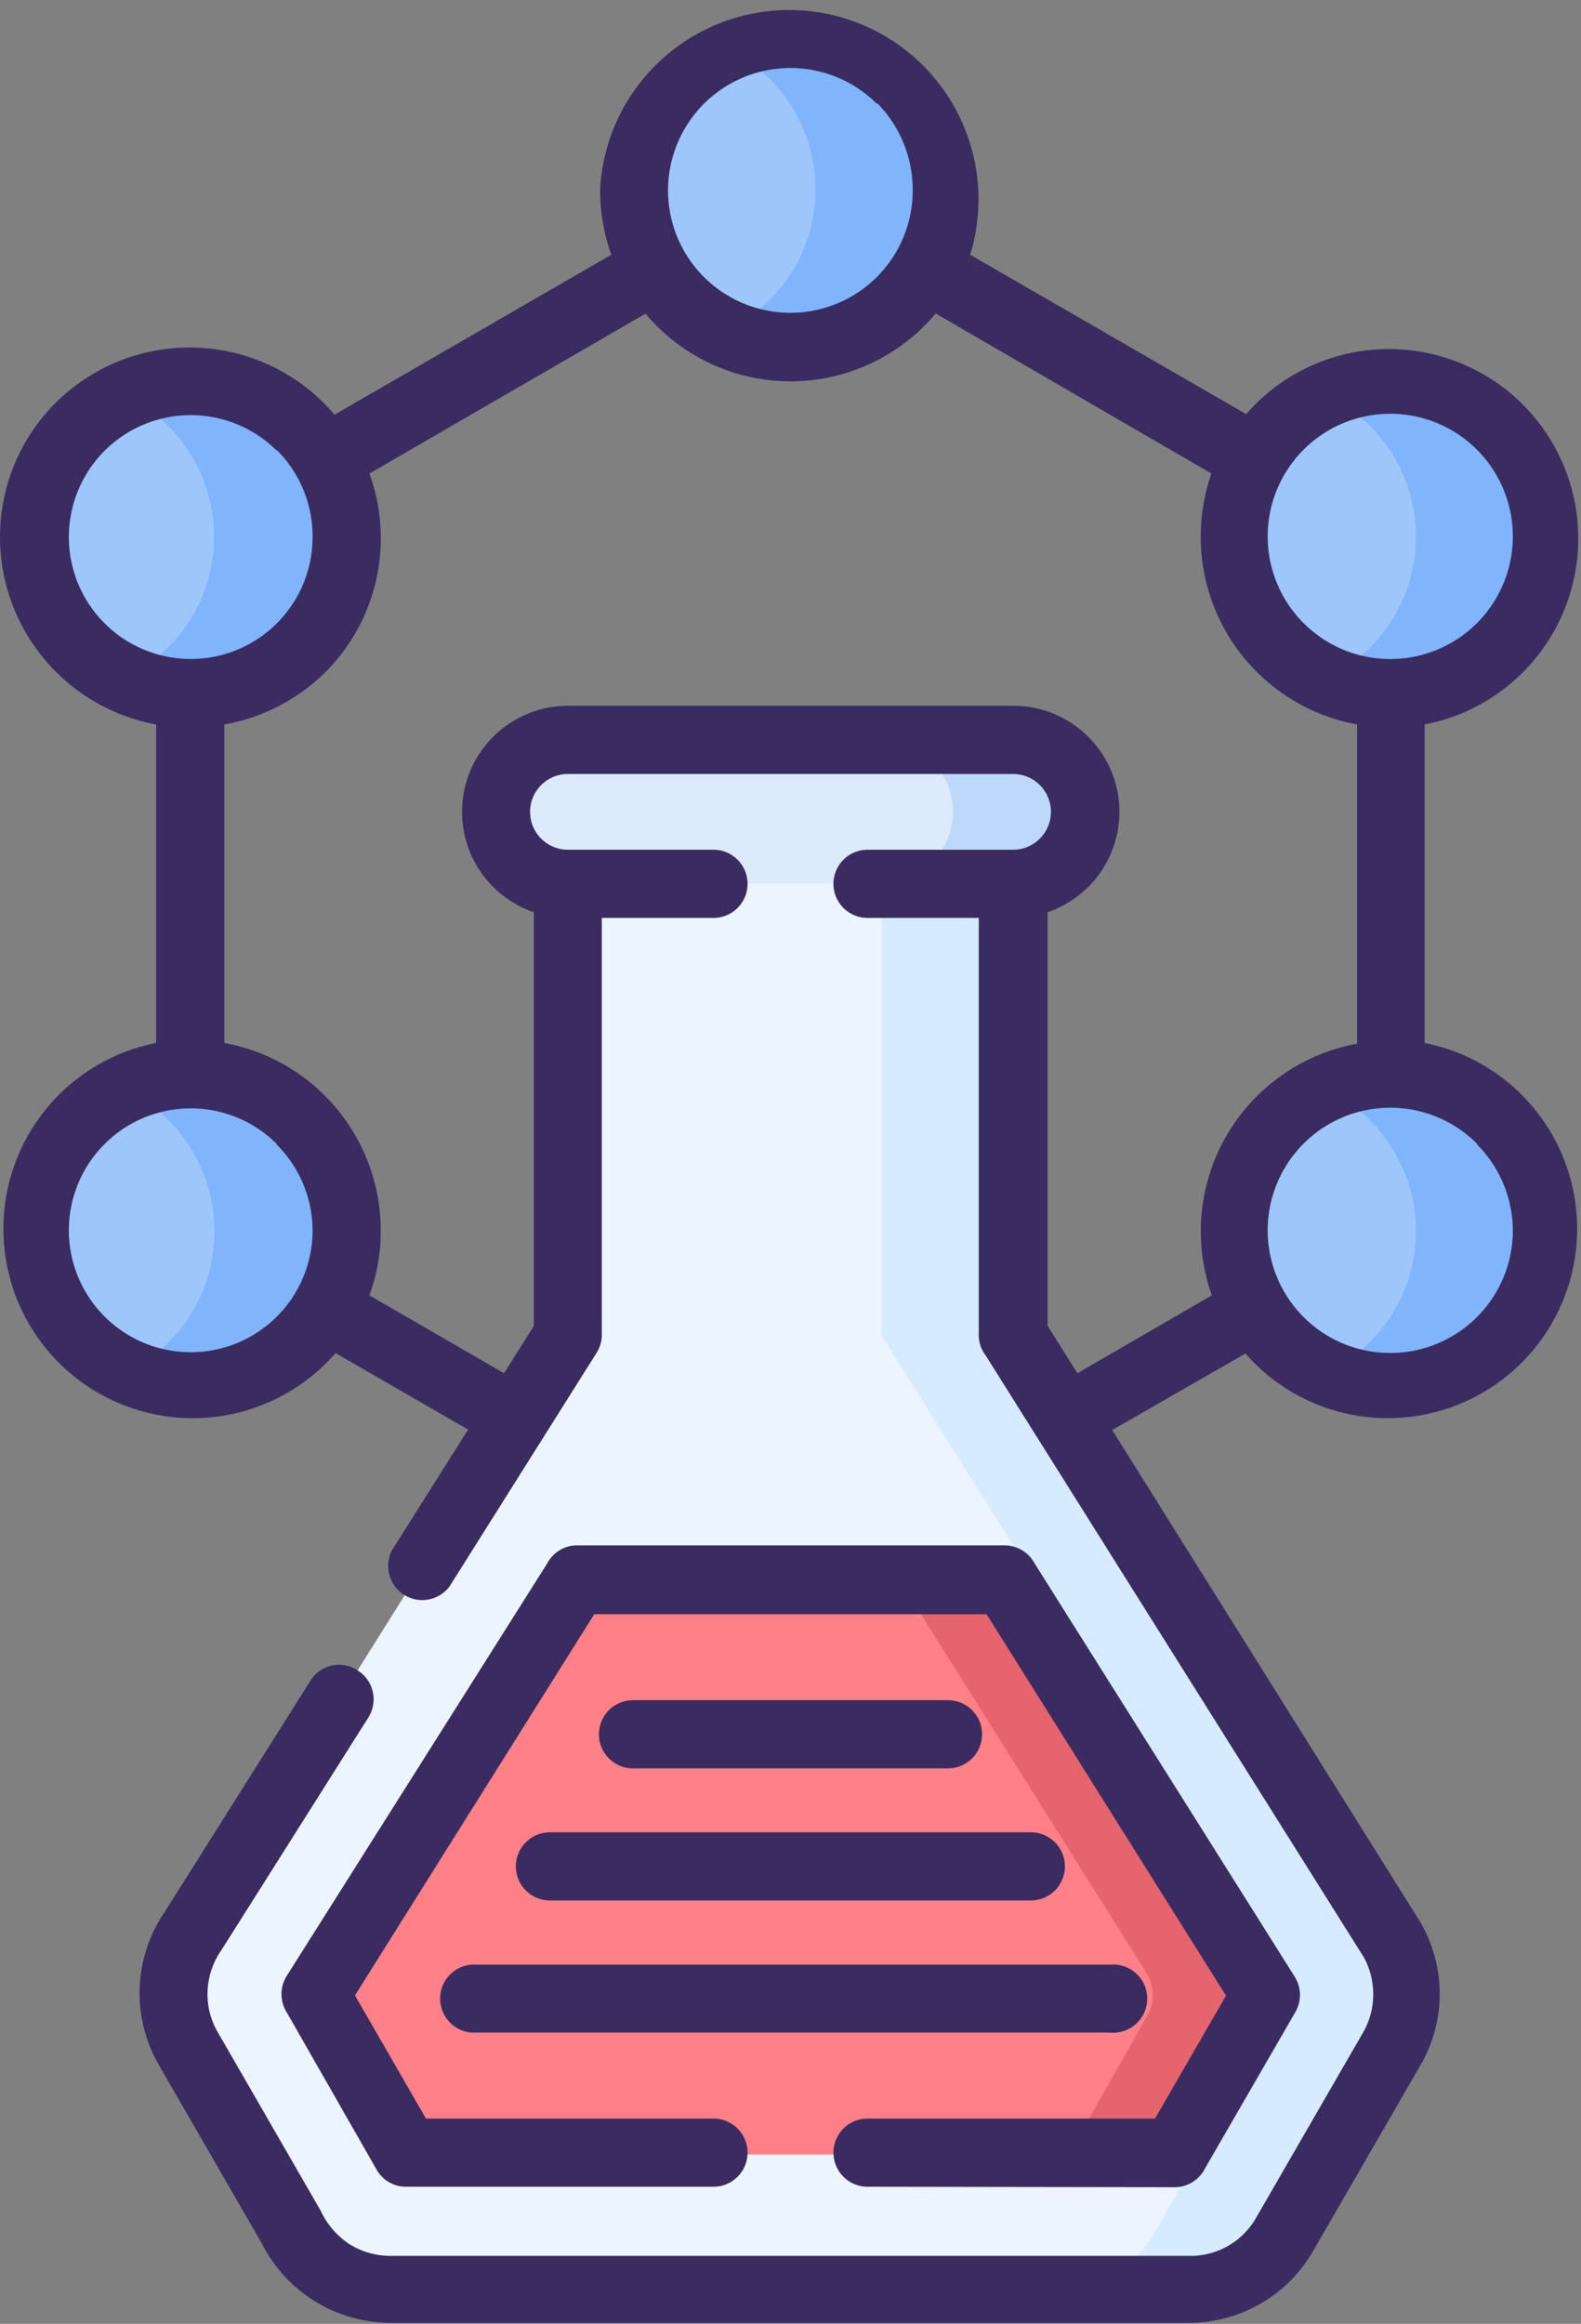 <svg xmlns="http://www.w3.org/2000/svg" viewBox="0 0 66.81 98.15"><rect x="0" y="0" width="66.81" height="98.15" fill="#808080" stroke="none"/><defs><style>.cls-1{fill:#ecf4ff;}.cls-2{fill:#d6ebff;}.cls-3{fill:#ff8086;}.cls-3,.cls-4,.cls-5,.cls-6,.cls-7,.cls-8{fill-rule:evenodd;}.cls-4{fill:#e5646e;}.cls-5{fill:#ddeafb;}.cls-6{fill:#bed8fb;}.cls-7{fill:#9dc6fb;}.cls-8{fill:#80b4fb;}.cls-9{fill:#3a2c60;}</style></defs><g id="Layer_2" data-name="Layer 2"><g id="Layer_1-2" data-name="Layer 1"><path class="cls-1" d="M42.82,36.4v20l16,25.53a4.66,4.66,0,0,1,0,4.64l-4.52,7.84a4.69,4.69,0,0,1-4,2.33H16.5a4.67,4.67,0,0,1-4.19-2.62L8,86.55a4.63,4.63,0,0,1,.15-4.9L24,56.38v-20Z"/><path class="cls-2" d="M42.82,36.4v20l16,25.53a4.66,4.66,0,0,1,0,4.64l-4.52,7.84a4.69,4.69,0,0,1-4,2.33H44.72a4.68,4.68,0,0,0,4-2.33l4.53-7.84a4.66,4.66,0,0,0,0-4.64l-16-25.53v-20Z"/><path class="cls-3" d="M23.73,67.69,13.91,83.3a1.81,1.81,0,0,0,0,1.92L16.61,90a1.85,1.85,0,0,0,1.68,1H49.64a1.83,1.83,0,0,0,1.67-1L54,85.22a1.79,1.79,0,0,0,0-1.92L44.19,67.69a2,2,0,0,0-1.71-1h-17a2,2,0,0,0-1.71,1Z"/><path class="cls-4" d="M44.05,90.92h5.59a1.83,1.83,0,0,0,1.67-1L54,85.22a1.79,1.79,0,0,0,0-1.92L44.19,67.69a2,2,0,0,0-1.71-1H36.9a2,2,0,0,1,1.71,1L48.43,83.3a1.79,1.79,0,0,1,0,1.92L45.73,90a1.85,1.85,0,0,1-1.68,1Z"/><path class="cls-5" d="M24,37.33H42.82a3,3,0,0,0,0-6.08H24a3,3,0,1,0,0,6.08Z"/><path class="cls-6" d="M37.23,37.33h5.59a3,3,0,0,0,0-6.08H37.23a3,3,0,1,1,0,6.08Z"/><path class="cls-7" d="M58.77,16.08a6.61,6.61,0,1,1-6.61,6.6,6.61,6.61,0,0,1,6.61-6.6ZM33.4,1.44A6.61,6.61,0,1,1,26.8,8a6.61,6.61,0,0,1,6.6-6.6ZM8,16.08a6.61,6.61,0,1,1-6.6,6.6A6.61,6.61,0,0,1,8,16.08ZM8,45.36A6.61,6.61,0,1,1,1.44,52,6.62,6.62,0,0,1,8,45.36Zm50.73,0A6.61,6.61,0,1,1,52.16,52a6.62,6.62,0,0,1,6.61-6.61Z"/><path class="cls-8" d="M58.77,16.08a6.61,6.61,0,0,1,0,13.21A6.51,6.51,0,0,1,56,28.67a6.61,6.61,0,0,0,0-12,6.51,6.51,0,0,1,2.79-.62ZM33.4,1.44a6.61,6.61,0,1,1,0,13.21A6.52,6.52,0,0,1,30.61,14a6.6,6.6,0,0,0,0-12,6.66,6.66,0,0,1,2.79-.61ZM8,16.08A6.61,6.61,0,1,1,8,29.29a6.51,6.51,0,0,1-2.79-.62,6.61,6.61,0,0,0,0-12A6.51,6.51,0,0,1,8,16.08ZM8,45.36A6.61,6.61,0,1,1,8,58.57,6.51,6.51,0,0,1,5.25,58a6.57,6.57,0,0,0,3.81-6,6.62,6.62,0,0,0-3.81-6A6.66,6.66,0,0,1,8,45.36Zm50.73,0a6.61,6.61,0,0,1,0,13.21A6.51,6.51,0,0,1,56,58a6.61,6.61,0,0,0,0-12,6.66,6.66,0,0,1,2.79-.62Z"/><path class="cls-9" d="M14.18,17.49l11.65-6.73A8.18,8.18,0,0,1,25.36,8,8,8,0,1,1,41,10.76l11.66,6.73A8,8,0,1,1,60.2,30.6V44.05a8,8,0,1,1-7.57,13.12L47,60.4l13,20.75a6,6,0,0,1,0,6.12l-4.53,7.84a6.06,6.06,0,0,1-5.25,3H16.5a6.12,6.12,0,0,1-5.45-3.38l-4.33-7.5a6.06,6.06,0,0,1,.21-6.43L13.11,71a1.42,1.42,0,0,1,2-.45,1.44,1.44,0,0,1,.45,2L9.36,82.36a3.26,3.26,0,0,0-.59,1.77,3.19,3.19,0,0,0,.43,1.7l4.35,7.54a3.42,3.42,0,0,0,1.24,1.43,3.28,3.28,0,0,0,1.71.48H50.31a3.18,3.18,0,0,0,2.77-1.61l4.53-7.84a3.21,3.21,0,0,0,.42-1.6,3.27,3.27,0,0,0-.39-1.55l-16-25.45a1.4,1.4,0,0,1-.28-.85V38.77H36.66a1.44,1.44,0,1,1,0-2.88h6.15a1.6,1.6,0,1,0,0-3.2H24a1.6,1.6,0,0,0,0,3.2h6.15a1.44,1.44,0,0,1,0,2.88H25.43V56.38a1.4,1.4,0,0,1-.22.76L19,67a1.44,1.44,0,0,1-2.43-1.53l3.21-5.09-5.6-3.23A8,8,0,1,1,6.6,44.05V30.6A8.06,8.06,0,0,1,0,22.68a8,8,0,0,1,8-8,8,8,0,0,1,6.14,2.84Zm12.57,57.2a1.44,1.44,0,0,1,0-2.88H40.06a1.44,1.44,0,0,1,0,2.88ZM19.92,85.85a1.44,1.44,0,0,1,0-2.87h27a1.44,1.44,0,1,1,0,2.87Zm3.32-5.58a1.44,1.44,0,1,1,0-2.88H43.56a1.44,1.44,0,0,1,0,2.88Zm4-67L15.61,20a8,8,0,0,1-1.88,8.41A8.08,8.08,0,0,1,9.48,30.6V44.05A8.06,8.06,0,0,1,16.09,52a7.84,7.84,0,0,1-.48,2.71L21.3,58l1.26-2V38.53a4.57,4.57,0,0,1-1.73-1.08A4.48,4.48,0,0,1,24,29.81H42.81A4.48,4.48,0,0,1,46,37.45a4.65,4.65,0,0,1-1.73,1.08V56l1.26,2,5.68-3.29a8.06,8.06,0,0,1,6.14-10.63V30.6a8.06,8.06,0,0,1-6.61-7.92A8.23,8.23,0,0,1,51.19,20L39.54,13.24a8,8,0,0,1-12.27,0ZM62.42,48.31A5.18,5.18,0,1,0,63.93,52a5.18,5.18,0,0,0-1.51-3.66Zm-50.73,0A5.15,5.15,0,1,0,13.21,52a5.15,5.15,0,0,0-1.52-3.66Zm0-29.28a5.15,5.15,0,1,0,1.52,3.65A5.15,5.15,0,0,0,11.69,19ZM37.06,4.39A5.17,5.17,0,1,0,38.57,8a5.2,5.2,0,0,0-1.51-3.65ZM62.42,19a5.18,5.18,0,1,0,1.51,3.65A5.18,5.18,0,0,0,62.42,19ZM36.66,92.36a1.44,1.44,0,0,1,0-2.88H48.81l3-5.19L41.69,68.18H25.11L15,84.28l3,5.2H30.15a1.44,1.44,0,0,1,0,2.88h-13a1.42,1.42,0,0,1-1.24-.73L12.12,85a1.45,1.45,0,0,1,0-1.55l11-17.41a1.43,1.43,0,0,1,1.27-.77H42.48A1.44,1.44,0,0,1,43.7,66l11,17.47A1.45,1.45,0,0,1,54.73,85l-3.8,6.57a1.44,1.44,0,0,1-1.29.81Z"/></g></g></svg>